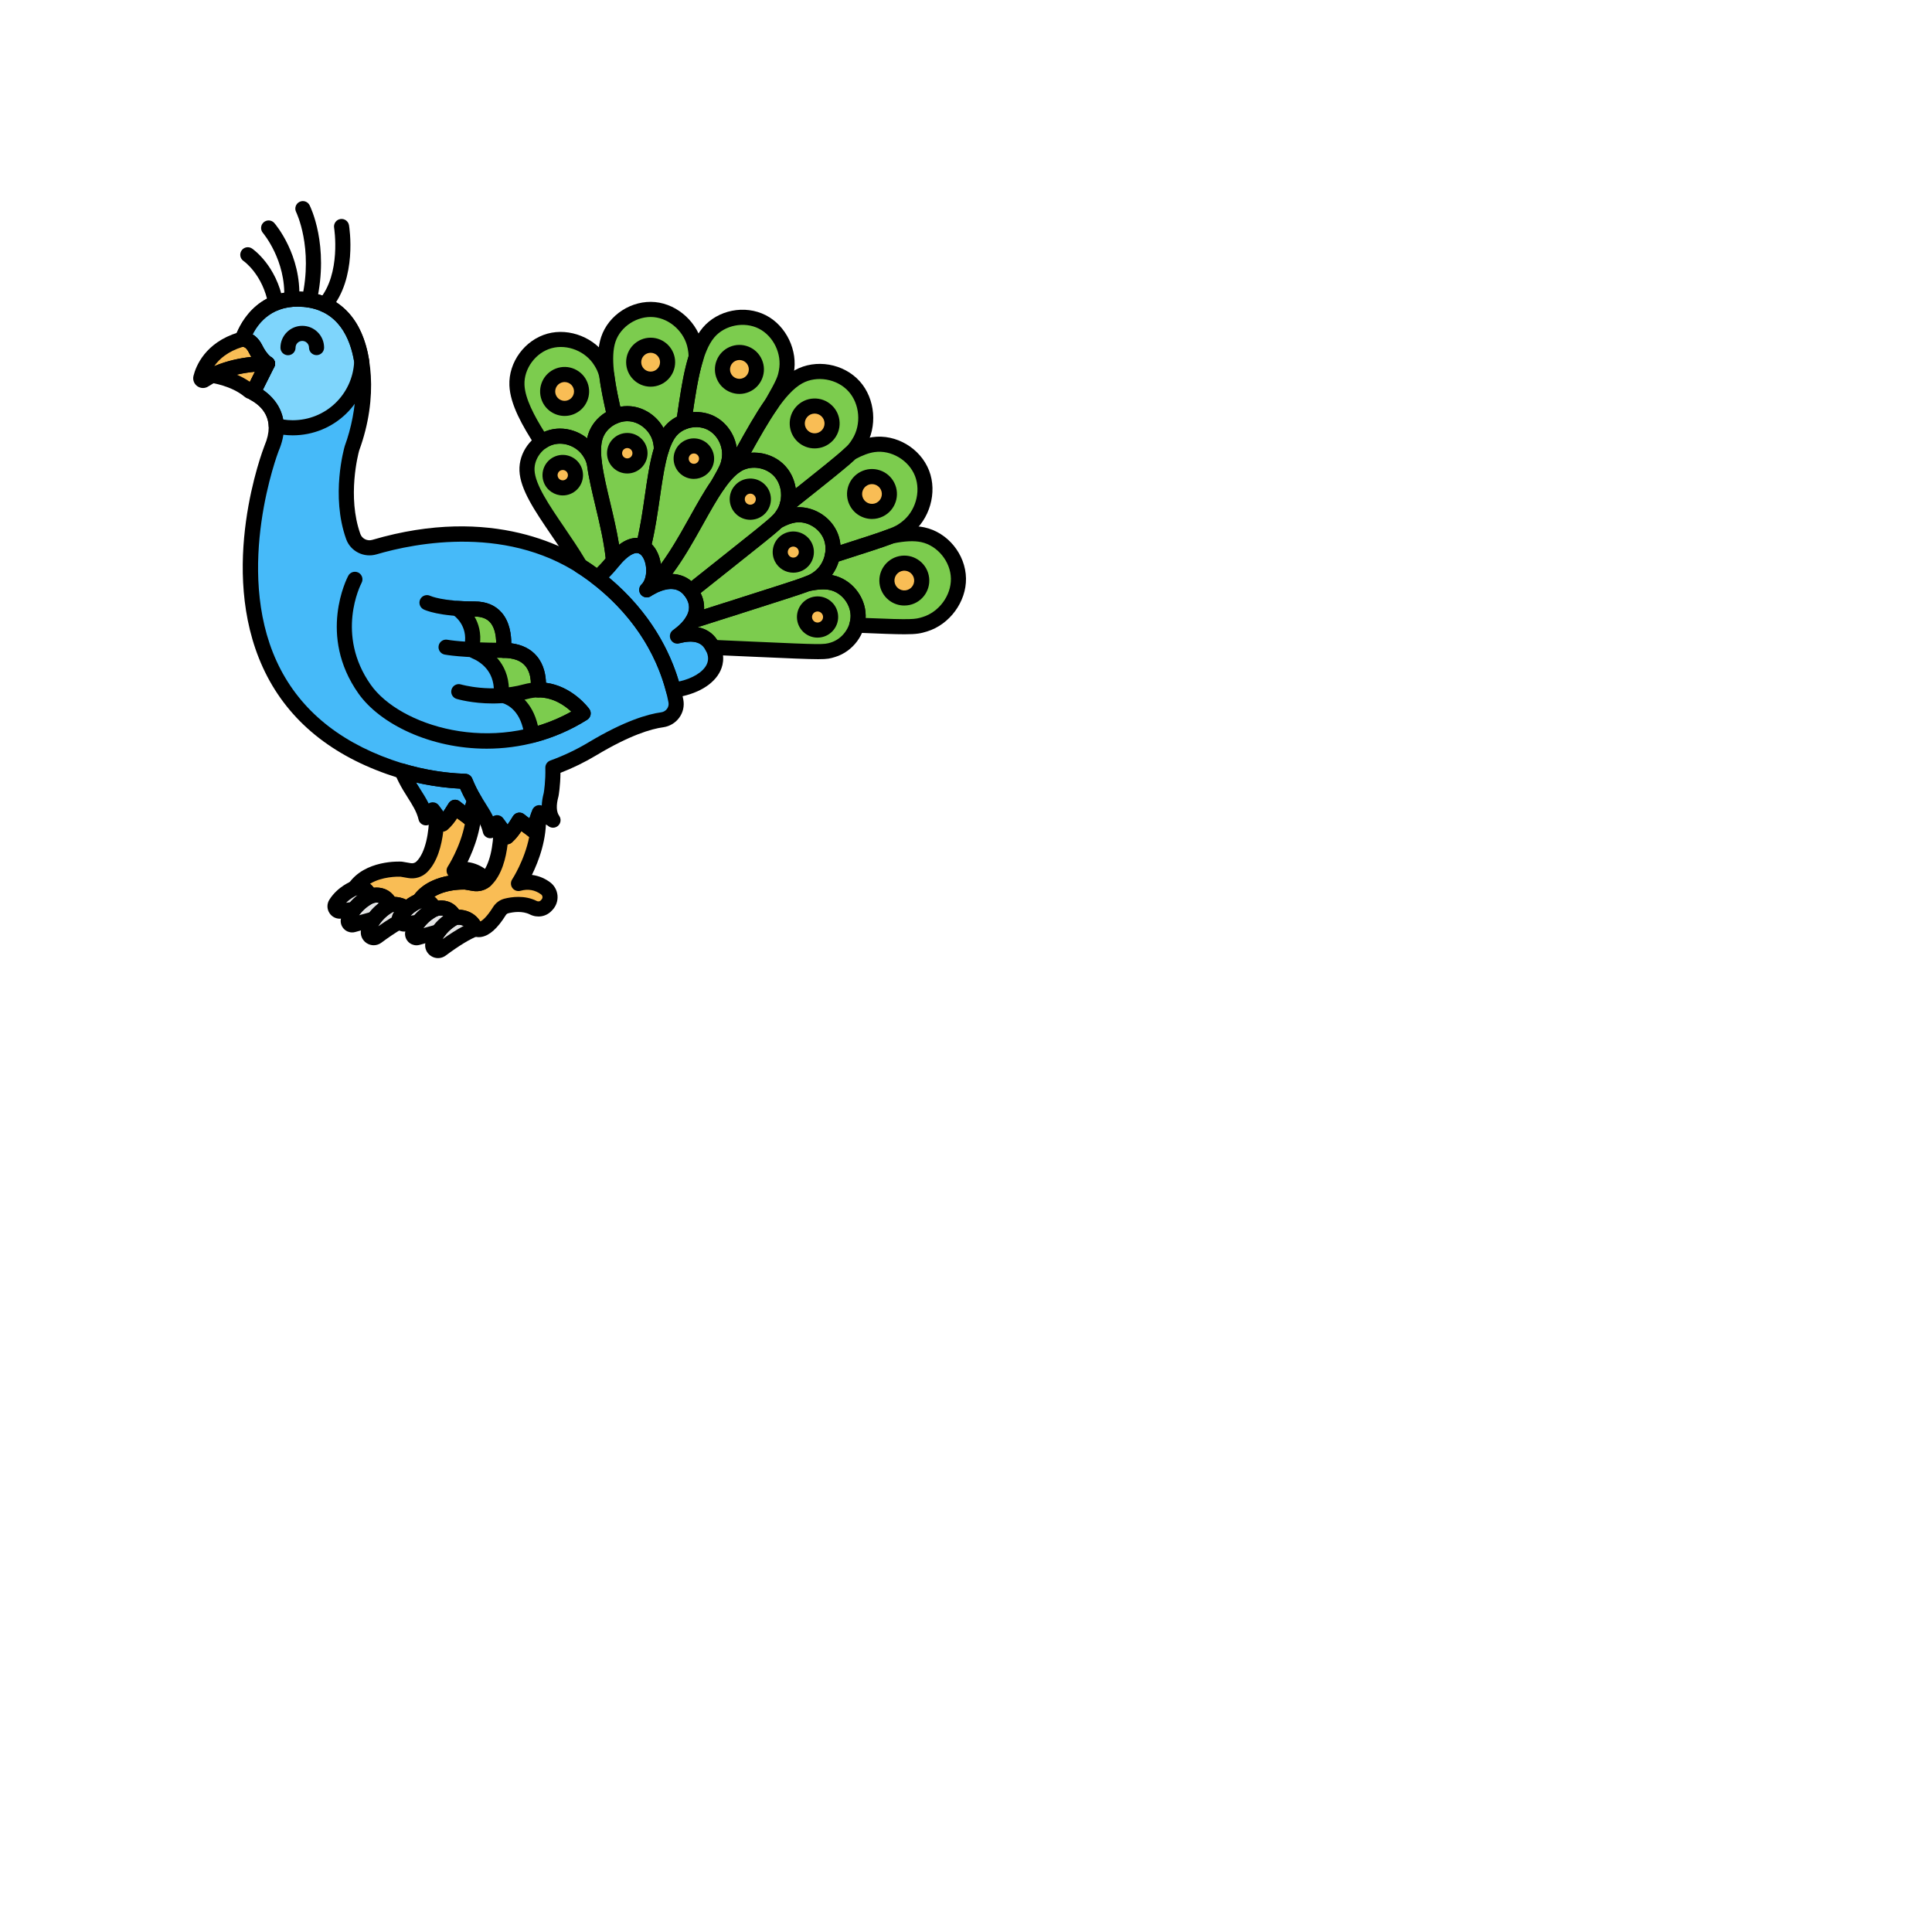 <svg enable-background="new 0 0 512 512" height="100" viewBox="-64 -64 640 640" width="100" xmlns="http://www.w3.org/2000/svg"><g fill="#7ccc4e"><path d="m194.36 92.148c-3.373-3.756-9.409-4.836-13.826-2.39-9.516 5.271-16.318 28.4-28.909 40.803 2.765-1.51 9.071-4.053 13.157 1.312 28.771-22.898 28.896-22.742 30.724-25.657 2.682-4.277 2.228-10.311-1.146-14.068z"/><path d="m211.235 113.761c-1.819-4.71-7.078-7.863-12.075-7.145-1.778.256-3.661.996-5.637 2.081-2.459 2.387-8.536 7.098-28.74 23.177.169.222.334.456.495.705 2.264 3.509 1.587 6.673.121 9.115 39.122-12.511 39.063-12.22 41.911-14.374 4.025-3.047 5.744-8.85 3.925-13.559z"/><path d="m171.566 76.143c-4.374-2.24-10.236-1.121-13.399 2.641-5.638 6.704-5.334 23.872-9.096 38.469 3.981 2.253 4.824 10.685 1.173 14.149 0 0 .574-.408 1.513-.912l.576-.649c3.428-3.546 6.428-7.865 9.173-12.367.79-1.338 1.528-2.588 2.239-3.791 3.569-6.203 6.768-12.406 10.049-17.087 3.141-5.466 3.356-6.256 3.712-8.064.948-4.822-1.566-10.149-5.94-12.389z"/><path d="m149.062 117.248c2.89-11.209 3.394-23.926 6.019-32.266.03-1.091-.074-1.724-.233-2.583-.895-4.832-5.195-8.858-10.087-9.328-4.892-.471-9.929 2.731-11.483 7.393-2.905 8.714 4.508 25.719 5.964 41.29 4.151-5.015 7.512-5.806 9.82-4.506z"/><path d="m132.209 126.156c.568.421 1.121.844 1.666 1.27 1.703-1.497 3.409-3.25 5.07-5.32.1-.124.196-.227.294-.347-1.053-11.279-5.227-23.308-6.348-32.398-.512-1.771-.88-2.413-1.467-3.379-2.555-4.198-8.006-6.432-12.745-5.132s-8.309 6.083-8.104 10.993c.339 8.107 10.5 19.395 17.622 31.592 1.351.85 2.692 1.744 4.012 2.721z"/><path d="m211.406 129.006c-2.23-.475-4.89-.274-7.857.342-2.886 1.114-8.52 2.902-21.553 7.051-1.888.642-3.794 1.256-5.706 1.817-3.246 1.034-6.861 2.187-10.892 3.476-1.227 2.045-3.004 3.583-4.074 4.394l.15.354c2.218-.513 7.371-1.169 10.015 2.929.237.367.437.73.618 1.091 36.528 1.591 36.511 1.788 39.797.789 4.831-1.468 8.447-6.32 8.366-11.368-.08-5.048-3.926-9.823-8.864-10.875z"/><path d="m218.952 63.997c-4.498-5.008-12.545-6.448-18.434-3.186-7.524 4.167-13.776 16.71-21.119 29.678.375-.268.752-.518 1.134-.73 4.417-2.446 10.452-1.366 13.826 2.39 2.641 2.941 3.484 7.277 2.442 11.074 21.22-16.857 21.68-17.282 23.678-20.469 3.577-5.703 2.971-13.749-1.527-18.757z"/><path d="m241.451 92.812c-2.426-6.279-9.436-10.483-16.1-9.526-2.371.34-4.881 1.327-7.516 2.774-2.435 2.363-7.541 6.444-21.032 17.161-.289 1.053-.714 2.066-1.296 2.995-.546.871-.941 1.468-1.991 2.486.002-.002.005-.005.007-.007 1.976-1.085 3.859-1.825 5.637-2.081 4.998-.718 10.256 2.435 12.075 7.145.771 1.997.901 4.19.494 6.286 20.995-6.695 21.693-7.043 24.488-9.158 5.368-4.059 7.659-11.796 5.234-18.075z"/><path d="m171.566 76.143c4.374 2.24 6.888 7.567 5.94 12.389-.356 1.808-.571 2.598-3.712 8.064 1.815-2.589 3.656-4.71 5.6-6.103 4.257-7.516 8.154-14.883 12.137-20.567 4.188-7.287 4.475-8.341 4.949-10.751 1.265-6.429-2.087-13.531-7.919-16.518s-13.648-1.494-17.865 3.522c-4.788 5.693-6.36 17.05-8.166 29.572 2.9-1.094 6.265-1.027 9.036.392z"/><path d="m144.761 73.071c4.892.471 9.192 4.496 10.087 9.328.159.859.263 1.491.233 2.583.793-2.519 1.777-4.644 3.085-6.199 1.161-1.38 2.686-2.401 4.367-3.035 1.149-7.958 2.203-15.445 4.049-21.306.04-1.455-.099-2.298-.311-3.443-1.193-6.443-6.927-11.81-13.449-12.438-6.522-.627-13.238 3.641-15.31 9.858-2.027 6.079-.284 15.188 2.114 25.461 1.621-.669 3.386-.977 5.135-.809z"/><path d="m118.679 80.851c4.739-1.3 10.19.933 12.745 5.132.587.965.954 1.608 1.467 3.378-.427-3.458-.413-6.494.388-8.896.999-2.996 3.438-5.382 6.35-6.584-1.134-4.859-2.122-9.459-2.632-13.599-.683-2.361-1.173-3.218-1.956-4.505-3.406-5.598-10.674-8.575-16.993-6.842-6.319 1.732-11.078 8.11-10.804 14.657.223 5.346 3.657 11.733 8.214 18.788.978-.684 2.064-1.212 3.221-1.529z"/><path d="m241.679 113.139c-2.974-.634-6.52-.365-10.476.457-3.08 1.188-8.522 2.958-19.475 6.451-.553 2.848-2.1 5.518-4.42 7.272-1.004.76-1.648 1.215-3.774 2.035.004-.002.009-.004.013-.005 2.967-.616 5.627-.818 7.857-.342 4.938 1.052 8.784 5.827 8.865 10.875.017 1.09-.147 2.169-.449 3.209 18.495.797 19.363.665 22.522-.295 6.441-1.957 11.263-8.426 11.155-15.157-.107-6.731-5.234-13.098-11.818-14.5z"/></g><circle cx="143.794" cy="86.135" fill="#f9bd55" r="4.213"/><circle cx="122.42" cy="93.405" fill="#f9bd55" r="4.213"/><circle cx="165.852" cy="87.931" fill="#f9bd55" r="4.213"/><circle cx="184.547" cy="101.358" fill="#f9bd55" r="4.328"/><circle cx="198.79" cy="118.884" fill="#f9bd55" r="4.328"/><circle cx="206.822" cy="140.392" fill="#f9bd55" r="4.328"/><circle cx="151.533" cy="55.98" fill="#f9bd55" r="5.617"/><circle cx="123.035" cy="65.672" fill="#f9bd55" r="5.617"/><circle cx="180.943" cy="58.374" fill="#f9bd55" r="5.617"/><circle cx="205.869" cy="76.276" fill="#f9bd55" r="5.77"/><circle cx="224.858" cy="99.644" fill="#f9bd55" r="5.77"/><circle cx="235.568" cy="128.32" fill="#f9bd55" r="5.77"/><path d="m171.489 149.369c-3.426-5.31-11.082-2.638-11.082-2.638s10.009-6.189 4.87-14.154c-5.264-8.159-15.033-1.176-15.033-1.176 5.818-5.521.229-23.667-11.299-9.296-1.661 2.07-3.367 3.822-5.07 5.32 16.413 12.802 22.762 27.637 25.218 37.203 9.954-1.344 17.32-7.626 12.396-15.259z" fill="#46baf9"/><path d="m86.65 239.966s-5.92 2.829-7.275 8.749c-.368 1.609 1.473 2.802 2.796 1.815 3.015-2.252 7.756-5.535 11.395-6.861-2.08-4.809-6.916-3.703-6.916-3.703z" fill="#e3e4e5"/><path d="m86.65 239.966c-2.079-4.809-6.889-2.73-6.889-2.73s-5.267 2.431-7.025 7.727c-.323.973.601 1.909 1.589 1.633l6.891-1.926c2.233-3.166 5.434-4.704 5.434-4.704z" fill="#e3e4e5"/><path d="m79.761 237.236c-1.08-3.864-4.944-2.784-4.944-2.784s-3.885 1.415-6.269 5.169c-.731 1.15.196 2.635 1.548 2.462l4.488-.574c2.223-2.909 5.177-4.273 5.177-4.273z" fill="#e3e4e5"/><path d="m116.736 230.27c-1.985-1.465-4.999-2.706-8.983-1.593 0 0 7.266-10.961 6.581-22.533-.659 1.903-1.134 3.164-1.288 5.318-1.491-1.269-3.489-2.511-4.981-3.781-1.289 2.05-2.353 3.897-4.148 5.523-.803-1.006-1.342-1.905-1.936-2.825-.024 5.546-1.123 13.315-4.956 17.056-1.057 1.032-2.557 1.482-4.013 1.232l-2.792-.479s-10.726-.678-15.401 6.265c0 0 3.864-1.08 4.943 2.784 0 0 4.81-2.08 6.889 2.73 0 0 4.836-1.107 6.916 3.703 0 0 2.843 2.199 7.877-5.848.524-.837 1.347-1.464 2.305-1.706 2.046-.518 5.695-1.043 8.911.575 1.429.719 3.148.494 4.247-.668l.297-.314c1.5-1.589 1.291-4.14-.468-5.439z" fill="#f9bd55"/><path d="m68.549 239.621c.631-.993 1.367-1.819 2.108-2.502-2.295-2.099-5.324-1.416-5.324-1.416s-5.92 2.829-7.275 8.749c-.368 1.609 1.473 2.802 2.796 1.815 2.043-1.526 4.877-3.514 7.625-5.057-.24-.476-.264-1.064.07-1.589z" fill="#e3e4e5"/><path d="m65.333 235.703c-2.079-4.809-6.889-2.73-6.889-2.73s-5.267 2.431-7.025 7.727c-.323.973.601 1.909 1.589 1.633l6.891-1.926c2.233-3.167 5.434-4.704 5.434-4.704z" fill="#e3e4e5"/><path d="m58.444 232.973c-1.08-3.864-4.944-2.784-4.944-2.784s-3.885 1.415-6.269 5.169c-.731 1.15.196 2.635 1.548 2.462l4.488-.574c2.223-2.909 5.177-4.273 5.177-4.273z" fill="#e3e4e5"/><path d="m74.817 234.452s.054-.014.141-.033c-.087.019-.141.033-.141.033 4.675-6.943 15.401-6.265 15.401-6.265l2.792.479c1.304.223 2.64-.118 3.665-.931-.229-.665-.642-1.275-1.257-1.729-1.985-1.465-4.999-2.706-8.983-1.593 0 0 7.266-10.961 6.581-22.533-.659 1.903-1.134 3.164-1.288 5.318-1.491-1.269-3.489-2.511-4.981-3.781-1.289 2.05-2.353 3.897-4.148 5.523-.803-1.006-1.343-1.905-1.936-2.825-.024 5.546-1.123 13.315-4.956 17.056-1.057 1.032-2.557 1.482-4.013 1.232l-2.792-.479s-10.726-.678-15.401 6.265c0 0 3.864-1.08 4.943 2.784 0 0 4.81-2.08 6.889 2.73 0 0 3.029-.682 5.324 1.416 2.06-1.897 4.16-2.667 4.16-2.667z" fill="#f9bd55"/><path d="m90.105 194.827c-7.042-.231-14.095-1.393-20.983-3.434.729 1.716 1.567 3.384 2.516 4.99 2.027 3.428 4.573 6.678 5.459 10.561.505-1 1.735-1.702 2.24-2.702 1.329 1.665 1.934 3.034 3.263 4.699 1.795-1.626 2.859-3.472 4.148-5.523 1.491 1.27 3.489 2.512 4.981 3.781.173-2.415.75-3.713 1.536-6.046-1.223-2.02-2.255-4.071-3.16-6.326z" fill="#46baf9"/><path d="m159.897 168.225c-1.767-9.348-7.708-27.268-27.688-42.068-26.517-19.642-59.977-12.51-72.167-8.924-2.896.852-6.014-.665-7.028-3.508-4.918-13.789-.42-29.24-.42-29.24 6.902-18.735 5.916-47.329-15.776-49.3-14.759-1.342-19.603 10.473-20.528 13.23.989-.056 2.903.255 4.319 3.086 1.989 3.978 3.978 4.972 3.978 4.972l-4.342 8.684c-.153.305-.428.502-.73.567.209.229.445.436.725.587 3.021 1.631 10.526 6.99 5.732 18.175 0 0-31.509 80.734 39.015 105.582 8.185 2.883 16.664 4.484 25.125 4.761.806 2.005 1.744 3.958 2.844 5.818 2.027 3.428 4.573 6.678 5.459 10.561.505-1 1.735-1.703 2.24-2.702 1.329 1.666 1.933 3.034 3.263 4.699 1.795-1.626 2.859-3.472 4.148-5.523 1.491 1.269 3.489 2.512 4.981 3.781.178-2.488.783-3.781 1.606-6.251 1.137 1.023 3.406 1.46 4.543 2.483-1.7-2.388-1.39-5.649-.628-8.479 0 0 .71-3.828.58-8.929 4.494-1.628 8.868-3.689 13.062-6.205 11.375-6.825 18.757-9.043 23.142-9.639 3.014-.412 5.11-3.228 4.545-6.218z" fill="#46baf9"/><path d="m114.238 164.526s2.173-13.093-11.519-13.093c0 0 2.106-13.691-9.479-13.691-2.137 0-4.02-.073-5.675-.189l-.031.116s6.36 4.072 4.821 12.315c-.136.731.257 1.453.942 1.741 2.706 1.139 8.893 4.684 8.811 13.286-.007.689.438 1.302 1.095 1.506 2.408.745 7.856 3.475 8.994 13.043.014.01.02.014.033.024 5.741-1.466 11.466-3.821 16.948-7.268.001-.002-5.743-7.926-14.94-7.79z" fill="#7ccc4e"/><path d="m55.83 55.743c-1.692-10.762-7.364-19.5-19.012-20.559-14.759-1.342-19.603 10.473-20.528 13.23.989-.056 2.903.255 4.319 3.086 1.989 3.978 3.978 4.972 3.978 4.972l-4.342 8.684c-.153.305-.428.502-.73.567.209.229.445.436.725.587 2.254 1.217 7 4.509 7.277 10.746 1.741.423 3.559.653 5.43.653 12.335.001 22.389-9.751 22.883-21.966z" fill="#7ed5fc"/><path d="m15.637 48.518s2.983-.994 4.972 2.983 3.978 4.972 3.978 4.972-12.057-.446-20.935 5.431c-.567.375-1.292-.134-1.128-.793.79-3.175 3.552-9.652 13.113-12.593z" fill="#f9bd55"/><path d="m6.348 60.35c.009.001 7.26.961 12.265 5.153.526.441 1.325.269 1.632-.345l4.342-8.684c0-.001-9.802-.362-18.239 3.876z" fill="#f9bd55"/><path d="m3.237 64.533c-.652 0-1.304-.199-1.867-.597-1.098-.775-1.598-2.121-1.273-3.429.797-3.198 3.83-10.995 14.784-14.373 1.759-.572 5.639-.4 7.964 4.248 1.511 3.021 2.925 3.889 2.939 3.896 1.052.527 1.555 1.695 1.264 2.835s-1.388 1.896-2.554 1.857c-.106 0-11.383-.33-19.462 5.018-.55.365-1.173.545-1.795.545zm13.255-13.648c-.041 0-.063.004-.064.005-.019.006-.037.012-.055.018-4.897 1.506-7.751 4.003-9.414 6.399 4.402-1.894 8.923-2.723 12.3-3.08-.294-.485-.591-1.02-.885-1.607-.806-1.61-1.646-1.735-1.882-1.735zm-.855-2.367h.01z"/><path d="m19.283 68.249c-.826 0-1.628-.288-2.277-.831-4.367-3.658-10.922-4.581-10.988-4.59-1.086-.147-1.953-.985-2.133-2.066s.361-2.154 1.341-2.646c8.908-4.474 19.024-4.161 19.453-4.14.849.031 1.625.492 2.058 1.223.434.731.466 1.633.085 2.394l-4.342 8.684c-.493.984-1.392 1.676-2.468 1.898-.242.05-.487.074-.729.074zm.934-4.665s.001.001.001.002c0-.001-.001-.001-.001-.002zm-5.765-3.473c1.433.62 2.922 1.401 4.331 2.38l1.673-3.347c-1.688.155-3.775.441-6.004.967z"/><path d="m31.404 53.678c-1.377 0-2.496-1.114-2.5-2.492-.013-3.985 3.22-7.238 7.206-7.252h.025c1.922 0 3.73.745 5.094 2.102 1.37 1.36 2.127 3.174 2.133 5.104.004 1.381-1.111 2.503-2.492 2.508-.002 0-.005 0-.008 0-1.377 0-2.496-1.114-2.5-2.492-.002-.595-.235-1.154-.658-1.574-.421-.418-.978-.647-1.57-.647-.002 0-.005 0-.008 0-1.229.004-2.226 1.007-2.222 2.236.004 1.381-1.111 2.503-2.492 2.508-.002-.001-.005-.001-.008-.001z"/><path d="m27.334 38.87c-1.18 0-2.229-.838-2.455-2.04-1.871-9.995-8.131-14.32-8.194-14.363-1.145-.772-1.446-2.326-.674-3.471s2.326-1.446 3.471-.674c.328.222 8.061 5.56 10.312 17.588.254 1.357-.64 2.663-1.998 2.917-.154.029-.309.043-.462.043z"/><path d="m32.629 37.579c-.044 0-.089-.001-.135-.004-1.379-.073-2.437-1.25-2.364-2.629.674-12.672-6.959-21.701-7.036-21.791-.899-1.045-.785-2.622.258-3.523s2.617-.791 3.52.249c.37.425 9.035 10.581 8.251 25.331-.07 1.333-1.174 2.367-2.494 2.367z"/><path d="m38.448 37.894c-.184 0-.37-.021-.556-.062-1.347-.306-2.19-1.646-1.885-2.992 3.823-16.845-1.857-28.488-1.915-28.605-.616-1.232-.121-2.734 1.11-3.354 1.229-.623 2.729-.131 3.352 1.099.271.533 6.572 13.269 2.329 31.966-.263 1.16-1.294 1.948-2.435 1.948z"/><path d="m43.604 39.418c-.578 0-1.158-.199-1.63-.605-1.046-.9-1.165-2.479-.264-3.525 7.387-8.583 4.993-23.698 4.967-23.85-.225-1.361.695-2.648 2.057-2.875 1.351-.229 2.647.69 2.875 2.052.119.712 2.818 17.562-6.109 27.935-.495.573-1.194.868-1.896.868z"/><path d="m159.09 167.129c-1.126 0-2.133-.761-2.419-1.879-2.471-9.624-8.698-23.657-24.333-35.853-.587-.458-.939-1.154-.961-1.898s.289-1.459.848-1.951c1.699-1.493 3.304-3.178 4.77-5.006 3.89-4.85 7.688-6.947 11.295-6.222 2.908.582 5.173 2.989 6.216 6.604.479 1.66.679 3.658.464 5.639 1.681-.423 3.561-.614 5.45-.251 2.868.547 5.209 2.199 6.958 4.909 1.706 2.644 2.249 5.41 1.614 8.223-.364 1.612-1.092 3.059-1.953 4.306 2.37.415 4.819 1.58 6.551 4.264 2.773 4.298 2.121 7.879 1.085 10.126-2.125 4.612-7.825 7.964-15.248 8.967-.113.015-.225.022-.337.022zm-21.417-39.849c13.994 11.703 20.346 24.762 23.223 34.49 4.535-1.012 8.054-3.155 9.237-5.723.754-1.637.51-3.378-.745-5.323-2.333-3.614-8.1-1.654-8.158-1.633-1.205.419-2.532-.134-3.081-1.284-.549-1.151-.143-2.531.942-3.202 1.168-.732 4.362-3.297 5.026-6.278.327-1.469.019-2.906-.941-4.395-.989-1.532-2.192-2.418-3.678-2.706-3.009-.59-6.654 1.399-7.807 2.213-1.07.757-2.547.56-3.377-.455-.832-1.014-.742-2.494.208-3.396 1.467-1.393 1.974-4.521 1.179-7.277-.386-1.339-1.217-2.852-2.394-3.088-1.535-.295-3.933 1.354-6.413 4.447-1.016 1.268-2.094 2.476-3.221 3.61z"/><path d="m97.221 184.011c-18.728.001-35.379-8.22-42.484-18.284-13.569-19.224-3.799-38.193-3.377-38.991.646-1.219 2.16-1.687 3.379-1.039 1.219.645 1.685 2.155 1.042 3.375-.374.716-8.709 17.126 3.041 33.772 9.561 13.544 40.371 23.411 66.436 8.889-2.155-2.015-6.063-4.794-10.983-4.707-.758.024-1.449-.308-1.932-.869s-.692-1.31-.571-2.04c.005-.036.696-4.652-1.8-7.571-1.482-1.733-3.922-2.612-7.252-2.612-.729 0-1.422-.318-1.897-.872s-.685-1.287-.573-2.008c.235-1.586.366-6.276-1.833-8.826-1.152-1.336-2.845-1.985-5.174-1.985-11.833 0-16.431-2.128-16.916-2.37-1.235-.618-1.735-2.119-1.118-3.354.617-1.234 2.12-1.736 3.354-1.118.01.004 4.064 1.843 14.68 1.843 3.828 0 6.849 1.259 8.979 3.741 2.656 3.097 3.148 7.36 3.146 10.109 3.6.453 6.431 1.874 8.437 4.24 2.425 2.861 2.991 6.427 3.052 8.847 8.8 1.149 14.106 8.334 14.349 8.669.406.56.562 1.263.43 1.941-.131.68-.538 1.273-1.124 1.642-10.822 6.801-22.407 9.578-33.291 9.578z"/><path d="m112.231 182.082c-.516 0-1.025-.16-1.453-.466-.573-.409-.98-1.063-1.063-1.763-.97-8.159-5.394-10.376-7.25-10.95-1.698-.524-2.873-2.136-2.857-3.918.066-6.841-4.533-9.802-7.28-10.957-1.786-.754-2.783-2.605-2.429-4.504 1.197-6.412-3.526-9.628-3.728-9.762-.896-.594-1.329-1.706-1.05-2.744l.031-.116c.311-1.156 1.384-1.928 2.591-1.845 1.717.122 3.567.184 5.499.184 3.828 0 6.849 1.259 8.979 3.741 2.656 3.097 3.148 7.36 3.146 10.109 3.6.453 6.431 1.874 8.437 4.24 2.425 2.861 2.991 6.427 3.052 8.847 8.8 1.149 14.106 8.333 14.348 8.668.406.56.562 1.263.431 1.941-.131.68-.538 1.273-1.124 1.642-5.445 3.425-11.387 5.973-17.66 7.574-.205.054-.413.079-.62.079zm-7.628-17.73c2.76 1.03 7.747 3.979 9.594 12.084 3.855-1.178 7.558-2.752 11.062-4.704-2.156-2.014-6.025-4.74-10.983-4.706-.758.024-1.449-.308-1.932-.869-.481-.56-.691-1.303-.573-2.03.013-.085.687-4.675-1.799-7.581-1.482-1.733-3.922-2.612-7.252-2.612-.729 0-1.422-.318-1.897-.872s-.685-1.287-.573-2.008c.235-1.586.366-6.276-1.833-8.826-1.163-1.348-2.897-1.973-5.239-1.985 1.341 2.3 2.336 5.453 1.757 9.475 3.311 1.553 9.456 5.645 9.668 14.634z"/><path d="m99.188 169.033c-6.767 0-11.629-1.424-11.932-1.515-1.322-.396-2.073-1.79-1.676-3.113.396-1.321 1.79-2.077 3.113-1.676.096.028 10.032 2.903 20.741-.018 1.581-.432 3.185-.663 4.767-.687 1.386-.024 2.516 1.082 2.537 2.463s-1.082 2.517-2.462 2.537c-1.162.017-2.348.188-3.524.511-4.117 1.123-8.091 1.498-11.564 1.498z"/><path d="m102.72 153.933c-13.781 0-19.223-1.058-19.448-1.103-1.354-.271-2.231-1.588-1.96-2.941s1.586-2.232 2.942-1.961c.045.009 5.302 1.005 18.466 1.005 1.381 0 2.5 1.119 2.5 2.5s-1.119 2.5-2.5 2.5z"/><path d="m164.783 134.373c-.103 0-.206-.006-.309-.02-.667-.083-1.273-.431-1.68-.966-2.704-3.549-6.914-2.304-9.97-.632-1.096.594-2.462.297-3.206-.703-.744-1.001-.636-2.397.252-3.272 5.809-5.722 10.523-14.17 14.683-21.624 4.943-8.857 9.212-16.507 14.77-19.585 5.44-3.014 12.703-1.764 16.897 2.905v.001c4.131 4.6 4.721 11.777 1.404 17.067-1.785 2.846-1.785 2.846-20.277 17.534-3.105 2.466-6.742 5.354-11.008 8.75-.444.356-.994.545-1.556.545zm-6.067-8.239c2.365.085 4.507.88 6.29 2.367 3.51-2.792 6.567-5.221 9.232-7.338 17.488-13.891 17.846-14.194 19.15-16.274 2.122-3.385 1.741-8.144-.888-11.071v.001c-2.634-2.934-7.359-3.756-10.754-1.874-4.31 2.388-8.447 9.801-12.827 17.648-3.023 5.418-6.328 11.34-10.203 16.541z"/><path d="m165.398 144.192c-.75 0-1.478-.338-1.96-.948-.646-.815-.719-1.946-.184-2.838 1.347-2.245 1.322-4.303-.078-6.474-.123-.189-.251-.372-.382-.544-.825-1.082-.633-2.625.432-3.472 4.271-3.399 7.912-6.291 11.02-8.76 11.414-9.066 15.685-12.459 17.535-14.255.161-.156.342-.29.538-.397 2.378-1.306 4.5-2.079 6.486-2.363 6.157-.88 12.5 2.863 14.762 8.719v-.001c2.228 5.768.23 12.688-4.75 16.453-2.679 2.026-2.679 2.026-25.173 9.186-4.733 1.507-10.481 3.336-17.484 5.575-.251.08-.508.119-.762.119zm2.681-11.748c.889 1.767 1.274 3.58 1.155 5.397 4.977-1.589 9.237-2.944 12.893-4.108 21.272-6.77 21.714-6.927 23.673-8.408 3.187-2.41 4.52-6.994 3.102-10.663v-.001c-1.42-3.677-5.543-6.133-9.387-5.57-1.311.188-2.788.727-4.507 1.644-2.109 1.991-6.253 5.283-17.652 14.338-2.677 2.125-5.748 4.565-9.277 7.371z"/><path d="m150.248 133.898c-.727 0-1.444-.315-1.936-.916-.83-1.013-.739-2.493.21-3.395 1.189-1.129 1.768-3.413 1.472-5.82-.25-2.036-1.096-3.739-2.155-4.339-.984-.557-1.472-1.705-1.189-2.8 1.37-5.315 2.188-10.987 2.979-16.472 1.412-9.784 2.63-18.234 6.624-22.982 3.913-4.655 10.987-6.056 16.452-3.258 5.381 2.757 8.432 9.106 7.253 15.098-.447 2.27-.898 3.433-3.998 8.826-.037.065-.077.129-.12.189-2.275 3.246-4.544 7.31-6.947 11.612-.971 1.739-1.961 3.513-2.982 5.287l-2.254 3.815c-3.346 5.488-6.357 9.547-9.491 12.795l-.542.609c-.195.22-.428.403-.687.543-.768.412-1.247.747-1.251.75-.435.309-.939.458-1.438.458zm1.636-17.609c1.561 1.554 2.65 3.881 3.035 6.578 1.435-1.944 2.903-4.154 4.452-6.695l2.222-3.761c.996-1.73 1.976-3.485 2.936-5.206 2.445-4.378 4.755-8.515 7.153-11.951 2.972-5.178 3.09-5.774 3.371-7.205.745-3.786-1.244-7.949-4.626-9.681-3.388-1.738-7.934-.847-10.346 2.025-3.075 3.656-4.254 11.827-5.502 20.478-.735 5.086-1.491 10.33-2.695 15.418z"/><path d="m139.242 124.255c-.245 0-.493-.036-.736-.111-.967-.298-1.659-1.148-1.753-2.156-.569-6.089-2.076-12.404-3.533-18.511-2.294-9.614-4.275-17.918-2.313-23.803 1.923-5.771 7.982-9.673 14.094-9.091 6.019.579 11.194 5.357 12.306 11.361.184.993.311 1.796.274 3.107-.006.231-.045.461-.114.682-1.29 4.095-2.067 9.461-2.891 15.143-.813 5.613-1.655 11.419-3.093 16.996-.194.752-.727 1.371-1.441 1.676s-1.53.259-2.207-.121c-1.46-.824-3.953.644-6.667 3.922-.483.584-1.193.906-1.926.906zm4.541-48.731c-3.545 0-7.024 2.403-8.133 5.73-1.511 4.531.405 12.561 2.434 21.062 1.105 4.633 2.238 9.382 2.998 14.143 2.401-1.816 4.477-2.33 6.145-2.266 1.033-4.592 1.727-9.381 2.401-14.035.831-5.731 1.616-11.153 2.959-15.57-.002-.647-.074-1.068-.197-1.734-.703-3.794-4.085-6.93-7.868-7.294-.246-.024-.493-.036-.739-.036z"/><path d="m133.875 129.926c-.541 0-1.083-.175-1.536-.527-.53-.413-1.068-.825-1.619-1.234-1.141-.845-2.401-1.699-3.854-2.612-.341-.214-.625-.508-.828-.855-2.259-3.869-4.839-7.658-7.334-11.323-5.563-8.17-10.368-15.227-10.626-21.425-.254-6.077 4.019-11.885 9.94-13.509 5.828-1.601 12.366 1.026 15.542 6.243.689 1.133 1.149 1.966 1.733 3.983.037.128.063.258.08.39.481 3.899 1.564 8.444 2.711 13.257 1.496 6.278 3.043 12.77 3.645 19.214.061.656-.139 1.31-.557 1.819l-.281.33c-1.643 2.049-3.449 3.944-5.364 5.628-.472.412-1.062.621-1.652.621zm-3.83-8.279c1.348.861 2.547 1.682 3.651 2.5l.001.001c.007.005.013.01.02.015 1.021-.999 2-2.067 2.928-3.193-.633-5.775-2.052-11.729-3.427-17.498-1.161-4.871-2.258-9.476-2.784-13.6-.41-1.377-.678-1.817-1.147-2.591-2.006-3.296-6.285-5.021-9.948-4.02-3.671 1.007-6.424 4.73-6.267 8.478.199 4.772 4.845 11.596 9.764 18.82 2.433 3.572 4.943 7.259 7.209 11.088z"/><path d="m207.047 154.365c-3.316 0-9.207-.262-21.201-.796-3.913-.174-8.487-.377-13.849-.61-.906-.04-1.72-.567-2.126-1.378-.164-.326-.317-.598-.484-.856-1.734-2.688-5.349-2.312-7.35-1.849-1.181.279-2.394-.343-2.867-1.462l-.15-.354c-.445-1.054-.119-2.275.793-2.967.841-.637 2.405-1.962 3.44-3.687.312-.521.804-.91 1.382-1.095 4.031-1.29 7.647-2.443 10.894-3.478 1.813-.533 3.647-1.116 5.659-1.801l1.062-.339c12.124-3.859 17.657-5.62 20.396-6.678.127-.049.258-.088.392-.116 3.569-.741 6.476-.853 8.886-.34 6.082 1.296 10.743 7.005 10.843 13.281.1 6.181-4.165 11.984-10.139 13.799-1.575.482-2.379.726-5.581.726zm-33.451-6.342c4.773.209 8.899.392 12.473.551 22.291.992 22.759.996 25.108.283 3.822-1.162 6.657-5.003 6.594-8.936-.063-3.94-3.087-7.661-6.886-8.471-1.678-.359-3.85-.258-6.634.306-2.92 1.111-8.176 2.785-20.483 6.702l-1.015.322c-2.034.693-3.934 1.298-5.761 1.834-2.931.935-6.221 1.983-9.862 3.147 2.747.521 4.983 1.964 6.458 4.251.004.005.006.009.008.011z"/><path d="m196.802 105.723c-.479 0-.958-.137-1.377-.414-.902-.596-1.319-1.705-1.033-2.748.847-3.087.105-6.519-1.892-8.743-2.634-2.932-7.357-3.756-10.754-1.873-.257.143-.548.331-.889.575-.954.686-2.255.612-3.128-.172s-1.083-2.07-.504-3.091c.919-1.624 1.821-3.24 2.71-4.834 6.53-11.703 12.169-21.81 19.372-25.799 6.922-3.833 16.167-2.242 21.505 3.701v.001c5.179 5.767 5.947 15.12 1.787 21.756-2.256 3.599-2.709 3.993-24.241 21.098-.454.36-1.004.543-1.556.543zm-11-19.788c3.875 0 7.763 1.585 10.418 4.542 1.823 2.031 2.975 4.605 3.37 7.336 16.953-13.484 17.16-13.814 18.772-16.387 3.02-4.815 2.473-11.591-1.27-15.76v.001c-3.76-4.187-10.508-5.357-15.362-2.67-5.788 3.206-11.215 12.731-16.933 22.973.334-.024.67-.035 1.005-.035z"/><path d="m211.729 122.547c-.604 0-1.197-.219-1.662-.632-.66-.587-.961-1.478-.793-2.345.333-1.718.205-3.416-.372-4.908-1.42-3.678-5.543-6.134-9.387-5.571-1.358.194-2.895.766-4.696 1.745-1.021.625-2.367.44-3.18-.479-.88-.999-.823-2.513.129-3.442.006-.006.013-.012.019-.018.838-.815 1.112-1.229 1.601-2.008.43-.687.768-1.47 1.003-2.329.141-.512.44-.965.855-1.295 13.064-10.379 18.46-14.683 20.846-16.998.161-.156.341-.289.538-.397 3.078-1.69 5.814-2.691 8.364-3.058 7.824-1.125 15.908 3.646 18.788 11.1v.001c2.792 7.229.188 16.246-6.058 20.972-3.133 2.369-4.03 2.782-25.236 9.545-.249.078-.505.117-.759.117zm-11.111-18.534c5.547 0 10.909 3.566 12.949 8.848.455 1.178.737 2.425.842 3.706 17.609-5.635 18.062-5.978 20.3-7.671 4.533-3.429 6.429-9.956 4.411-15.183v.001c-2.028-5.248-7.916-8.747-13.413-7.953-1.871.269-3.962 1.034-6.382 2.336-2.558 2.426-7.765 6.594-19.531 15.942.274-.018.549-.026.824-.026z"/><path d="m173.792 99.096c-.46 0-.924-.126-1.339-.391-1.128-.718-1.493-2.195-.826-3.354 3.026-5.267 3.143-5.862 3.426-7.302.745-3.786-1.244-7.949-4.626-9.681-2.059-1.055-4.681-1.157-7.015-.278-.83.312-1.759.163-2.448-.39-.689-.554-1.035-1.431-.909-2.306l.087-.604c1.862-12.918 3.47-24.074 8.64-30.222 4.976-5.919 13.968-7.697 20.918-4.137 6.741 3.451 10.71 11.717 9.233 19.225-.547 2.778-.926 4.016-5.235 11.515-.037.065-.077.129-.12.189-3.064 4.371-6.108 9.822-9.332 15.594-.879 1.573-1.77 3.168-2.677 4.771-.179.315-.424.589-.72.8-1.554 1.113-3.192 2.914-5.008 5.505-.485.693-1.26 1.066-2.049 1.066zm-7.137-26.592c2.124 0 4.217.475 6.05 1.413 3.951 2.024 6.646 5.984 7.332 10.318 3.208-5.742 6.245-11.162 9.381-15.65 4.05-7.053 4.214-7.888 4.608-9.893 1.063-5.4-1.777-11.337-6.606-13.81-4.848-2.484-11.355-1.208-14.812 2.904-3.89 4.626-5.549 14.234-7.09 24.762.38-.029.759-.044 1.137-.044z"/><path d="m155.083 87.482c-.138 0-.276-.011-.416-.034-1.23-.207-2.12-1.288-2.085-2.535.023-.846-.05-1.288-.192-2.06-.703-3.794-4.085-6.93-7.868-7.294-1.283-.125-2.644.094-3.94.632-.677.28-1.445.249-2.098-.087s-1.125-.94-1.292-1.655c-2.386-10.221-4.337-19.963-2.051-26.82 2.445-7.335 10.148-12.309 17.921-11.556 7.539.726 14.274 6.946 15.667 14.471.235 1.27.398 2.297.352 3.968-.006.231-.045.461-.114.682-1.738 5.521-2.775 12.708-3.873 20.316l-.086.597c-.13.901-.74 1.66-1.592 1.981-1.34.506-2.493 1.303-3.336 2.305-1.003 1.193-1.858 2.939-2.614 5.341-.332 1.054-1.308 1.748-2.383 1.748zm-11.261-16.956c.395 0 .788.019 1.178.057 4.532.436 8.585 3.253 10.787 7.181.152-.204.308-.4.466-.589 1.08-1.285 2.446-2.356 4.003-3.149 1.065-7.376 2.1-14.332 3.833-19.984.006-1.008-.1-1.634-.276-2.586-1.002-5.412-5.83-9.885-11.23-10.405-5.418-.52-11 3.063-12.699 8.161-1.696 5.088-.278 13.259 1.586 21.532.784-.144 1.572-.218 2.352-.218z"/><path d="m132.889 91.86c-1.091 0-2.085-.718-2.399-1.805-.441-1.523-.711-1.968-1.202-2.774-2.006-3.296-6.285-5.021-9.948-4.02-.851.233-1.676.626-2.454 1.168-.556.389-1.247.531-1.912.402-.666-.131-1.249-.527-1.617-1.097-4.317-6.684-8.349-13.737-8.612-20.04-.323-7.725 5.111-15.107 12.641-17.172 7.305-2.005 15.812 1.417 19.79 7.953.882 1.45 1.472 2.518 2.222 5.11.037.127.063.257.08.389.52 4.207 1.55 8.896 2.586 13.336.278 1.192-.348 2.411-1.48 2.879-2.356.974-4.2 2.867-4.933 5.064-.609 1.828-.7 4.379-.278 7.799.16 1.294-.702 2.494-1.979 2.756-.17.036-.339.052-.505.052zm-11.379-13.886c3.244 0 6.459 1.159 8.987 3.214.112-.526.249-1.03.41-1.514.97-2.91 3.091-5.468 5.846-7.134-.895-3.927-1.736-7.979-2.213-11.75-.588-1.993-.987-2.648-1.636-3.714-2.861-4.702-8.962-7.165-14.196-5.73-5.253 1.44-9.192 6.772-8.967 12.141.189 4.549 3.253 10.276 6.56 15.562.561-.246 1.134-.449 1.717-.609l.661 2.411-.661-2.411c1.147-.315 2.321-.466 3.492-.466z"/><path d="m235.665 146.111c-3.129 0-7.91-.177-15.951-.522-.767-.033-1.476-.417-1.924-1.04-.447-.624-.583-1.419-.37-2.155.246-.844.363-1.676.351-2.472-.063-3.941-3.088-7.662-6.886-8.471-1.7-.363-3.907-.254-6.745.328-.021.005-.042.01-.062.015-1.283.278-2.558-.466-2.936-1.718-.378-1.253.273-2.585 1.494-3.056 1.88-.725 2.336-1.069 3.164-1.695 1.756-1.328 3.022-3.426 3.475-5.755.174-.897.824-1.628 1.694-1.905 10.938-3.488 16.325-5.24 19.334-6.401.127-.05.258-.088.392-.116 4.645-.965 8.409-1.115 11.505-.454 7.739 1.648 13.67 8.916 13.798 16.905.125 7.75-5.433 15.312-12.928 17.589-2.04.62-3.302.923-7.405.923zm-12.912-5.398c15.689.654 16.326.462 18.863-.309 5.438-1.652 9.472-7.123 9.382-12.726-.09-5.626-4.413-10.938-9.841-12.095-2.364-.504-5.393-.366-9.251.419-3.026 1.155-8.158 2.831-18.092 6.002-.493 1.624-1.256 3.148-2.236 4.486.117.021.233.045.348.069 6.082 1.296 10.744 7.005 10.844 13.281.005.291 0 .581-.017.873z"/><path d="m81.11 253.391c-.808 0-1.618-.232-2.338-.702-1.518-.988-2.238-2.767-1.834-4.531 1.606-7.017 8.348-10.311 8.634-10.447.167-.079.341-.14.521-.182 2.371-.541 7.47-.166 9.769 5.148.273.632.273 1.349.001 1.981s-.793 1.124-1.44 1.359c-2.559.933-6.378 3.246-10.754 6.515-.767.572-1.662.859-2.559.859zm6.359-11.03c-.829.467-3.376 2.061-4.826 4.729 2.137-1.517 4.591-3.125 6.938-4.356-.844-.441-1.695-.424-2.112-.373z"/><path d="m73.974 249.145c-1.027 0-2.025-.417-2.757-1.185-.965-1.013-1.292-2.463-.854-3.784 2.074-6.253 8.094-9.092 8.35-9.209 2.91-1.26 7.977-1.204 10.231 4.007.531 1.229 0 2.657-1.203 3.241-.059.029-2.687 1.351-4.482 3.896-.332.47-.815.812-1.37.966l-6.891 1.927c-.339.095-.683.141-1.024.141zm6.802-9.623c-.355.179-2.833 1.485-4.517 3.938l3.468-.97c1.033-1.296 2.178-2.321 3.178-3.084-.758-.294-1.568-.103-2.129.116z"/><path d="m69.881 244.598c-1.395 0-2.681-.699-3.445-1.902-.864-1.36-.863-3.053.003-4.415 2.807-4.42 7.332-6.107 7.523-6.177.06-.022.121-.042.183-.059.256-.073 1.613-.414 3.215-.104 2.398.464 4.106 2.106 4.809 4.623.329 1.179-.243 2.421-1.35 2.938-.064.03-2.47 1.198-4.247 3.525-.405.531-1.007.877-1.669.962l-4.488.574c-.18.024-.358.035-.534.035zm5.68-7.75c-.439.188-2.092.956-3.592 2.477l1.314-.168c.825-.941 1.696-1.717 2.493-2.334-.09.006-.165.017-.215.025z"/><path d="m103.917 215.704c-.067 0-.134-.003-.201-.008-.688-.056-1.322-.394-1.752-.933-.613-.767-1.077-1.462-1.506-2.128-.536.736-1.443 1.151-2.36 1.026-1.035-.138-1.888-.881-2.12-1.899-.582-2.552-2.071-4.898-3.648-7.384-.519-.817-1.037-1.634-1.525-2.461-.855-1.447-1.653-3.009-2.381-4.659-8.208-.426-16.363-2.05-24.266-4.834-19.693-6.938-33.507-18.805-41.058-35.27-15.048-32.808-.1-71.928.543-73.578 3.815-8.905-1.241-13.257-4.591-15.065-.504-.272-.956-.633-1.384-1.102-.604-.662-.808-1.597-.534-2.449.19-.592.589-1.082 1.109-1.389l3.219-6.439c-.912-.937-2.017-2.368-3.089-4.513-.331-.661-1.042-1.741-1.942-1.708-.832.046-1.625-.32-2.128-.979s-.646-1.525-.382-2.312c.925-2.759 6.387-16.447 23.125-14.925 7.241.657 13.059 4.156 16.827 10.118 5.254 8.314 7.627 24.654 1.104 42.441-.309 1.127-4.019 15.257.394 27.63.565 1.581 2.305 2.44 3.967 1.949 39.917-11.74 65.301 2.602 74.361 9.313 20.653 15.299 26.819 33.892 28.656 43.613.397 2.104-.075 4.221-1.329 5.96-1.255 1.742-3.201 2.907-5.337 3.198-3.943.536-10.994 2.586-22.192 9.306-3.747 2.248-7.721 4.191-11.835 5.788-.039 4.385-.608 7.511-.636 7.658-.012.065-.027.13-.044.194-.782 2.901-.698 5.048.25 6.379.739 1.038.579 2.467-.372 3.315-.95.848-2.388.846-3.336-.006-.242-.218-.888-.503-1.45-.745-.276.898-.454 1.713-.534 2.833-.067.94-.658 1.763-1.527 2.127-.869.365-1.87.21-2.587-.402-.669-.569-1.478-1.151-2.333-1.768-.125-.091-.251-.181-.377-.271-.862 1.299-1.81 2.544-3.119 3.729-.464.421-1.062.65-1.68.65zm-3.262-9.677c.753 0 1.479.323 1.953.918.632.791 1.106 1.505 1.547 2.19.474-.672.923-1.392 1.402-2.158l.392-.627c.386-.614 1.02-1.03 1.737-1.14.718-.11 1.447.097 2 .566.499.424 1.074.855 1.69 1.303.149-.466.312-.934.484-1.43.132-.381.273-.786.421-1.23.267-.8.918-1.411 1.733-1.626.486-.128.991-.106 1.453.054.044-1.29.263-2.682.657-4.172.096-.567.636-3.977.525-8.326-.027-1.075.636-2.048 1.647-2.414 4.405-1.596 8.653-3.613 12.628-5.998 11.927-7.156 19.684-9.373 24.091-9.974.796-.108 1.491-.522 1.955-1.166.445-.617.612-1.366.472-2.109-1.701-9.003-7.435-26.238-26.72-40.523-25.394-18.811-57.394-12.235-69.973-8.534-4.202 1.236-8.633-.989-10.088-5.066-5.131-14.386-.659-30.115-.466-30.778.016-.056.035-.11.055-.165 4.167-11.312 5.756-28.072-.604-38.137-2.947-4.663-7.338-7.291-13.052-7.811-10.169-.909-14.916 5.137-16.916 9.113 1.102.646 2.244 1.745 3.169 3.596 1.51 3.021 2.924 3.888 2.938 3.896.593.297 1.005.796 1.214 1.425.21.629.122 1.294-.175 1.888l-3.76 7.52c3.799 2.599 10.104 8.934 5.207 20.359-.118.309-14.785 38.766-.616 69.625 6.967 15.174 19.807 26.146 38.163 32.613 7.936 2.797 16.137 4.352 24.376 4.621.99.033 1.868.647 2.237 1.566.794 1.974 1.694 3.816 2.676 5.478.462.782.953 1.554 1.443 2.327.963 1.518 1.944 3.064 2.759 4.72.33-.21.707-.345 1.103-.381.081-.009.162-.013.243-.013z"/><path d="m94.595 246.444c-1.399 0-2.286-.587-2.559-.798-.334-.259-.597-.598-.765-.985-1.24-2.867-3.949-2.286-4.064-2.258-1.172.261-2.374-.339-2.853-1.445-.604-1.399-1.384-1.626-2.068-1.664-.79-.056-1.527.234-1.534.237-.663.285-1.417.272-2.068-.038-.652-.312-1.137-.889-1.332-1.584-.117-.421-.39-1.406-1.9-1.039-1.004.243-2.075-.148-2.665-.995s-.621-1.963-.044-2.819c5.414-8.039 17.133-7.395 17.632-7.363.089.006.178.016.265.031l2.792.479c.677.119 1.368-.092 1.844-.558 3.063-2.989 4.18-9.852 4.203-15.277.005-1.106.736-2.078 1.798-2.389 1.062-.314 2.202.114 2.802 1.044l.072.113c.475-.672.924-1.392 1.403-2.159l.392-.627c.386-.614 1.02-1.03 1.737-1.14.718-.11 1.447.097 2 .566.499.425 1.075.855 1.69 1.303.149-.466.312-.935.484-1.431l.112-.323c.391-1.127 1.524-1.815 2.704-1.658 1.182.163 2.083 1.139 2.154 2.329.466 7.872-2.417 15.355-4.625 19.832 2.557.302 4.581 1.37 6.016 2.429 1.409 1.04 2.305 2.639 2.461 4.386.156 1.757-.45 3.501-1.663 4.783l-.298.314c-1.837 1.943-4.726 2.42-7.186 1.183-2.533-1.274-5.582-.787-7.174-.384-.317.079-.607.301-.799.607-2.738 4.377-5.363 6.736-8.024 7.212-.334.061-.648.086-.94.086zm-6.553-9.096c2.25.05 5.18.937 7.072 3.912.711-.368 2.148-1.471 4.208-4.765.884-1.411 2.238-2.406 3.813-2.803 2.265-.573 6.663-1.238 10.646.765.393.198.949.227 1.308-.152l.298-.314c.313-.331.331-.709.313-.904-.017-.189-.098-.545-.45-.805-2.026-1.494-4.323-1.897-6.825-1.196-1.006.28-2.08-.092-2.695-.937-.614-.844-.639-1.981-.062-2.852.051-.079 4.108-6.309 5.636-14.031-.644-.537-1.407-1.086-2.211-1.665-.126-.091-.253-.182-.38-.274-.862 1.3-1.81 2.545-3.119 3.73-.401.364-.906.585-1.438.636-.537 4.519-1.921 10.148-5.387 13.531-1.618 1.579-3.929 2.295-6.181 1.907l-2.64-.453c-.83-.024-6.085-.096-10.068 2.358.463.349.891.781 1.263 1.309.438-.049.916-.072 1.42-.043 2.281.126 4.176 1.192 5.479 3.046z"/><path d="m59.793 249.128c-.808 0-1.618-.233-2.338-.702-1.518-.988-2.238-2.768-1.834-4.532 1.606-7.016 8.348-10.31 8.634-10.446.169-.08.346-.142.528-.183 1.599-.362 4.989-.343 7.561 2.01.517.473.812 1.141.813 1.841s-.292 1.369-.807 1.844c-.554.51-1.04 1.06-1.447 1.639.271 1.072-.197 2.229-1.201 2.791-2.727 1.531-5.503 3.499-7.353 4.881-.764.57-1.659.857-2.556.857zm6.338-11.018c-.839.475-3.366 2.065-4.806 4.722 1.351-.957 2.912-2.009 4.52-2.98.085-.548.283-1.082.594-1.571.04-.062.08-.125.121-.188-.167 0-.316.007-.429.017zm4.529 2.85s.006-.009-.001.003c0-.001 0-.002.001-.003zm-2.111-1.339h.01z"/><path d="m52.658 244.881c-1.027 0-2.026-.417-2.757-1.185-.965-1.013-1.292-2.463-.854-3.784 2.075-6.252 8.094-9.092 8.349-9.209 2.911-1.261 7.978-1.205 10.232 4.008.531 1.229 0 2.658-1.204 3.241-.068.034-2.689 1.354-4.482 3.896-.332.471-.815.812-1.37.968l-6.891 1.926c-.338.093-.682.139-1.023.139zm6.801-9.622c-.356.179-2.833 1.486-4.517 3.938l3.468-.969c1.033-1.296 2.178-2.321 3.178-3.085-.756-.29-1.566-.103-2.129.116z"/><path d="m48.562 240.334c-1.393 0-2.678-.698-3.442-1.899-.865-1.361-.865-3.054.001-4.417 2.807-4.421 7.332-6.108 7.523-6.178.06-.022.121-.042.183-.06 2.521-.706 6.738-.082 8.023 4.52.329 1.179-.243 2.421-1.35 2.938-.064.03-2.47 1.198-4.247 3.525-.405.531-1.007.877-1.669.962l-4.488.574c-.178.024-.357.035-.534.035zm5.69-7.754c-.426.181-2.091.95-3.6 2.48l1.314-.168c.833-.949 1.711-1.73 2.513-2.35-.071.009-.147.021-.227.038z"/><path d="m70.657 239.619c-.605 0-1.209-.219-1.688-.655-1.274-1.164-3.069-.824-3.086-.822-1.174.268-2.367-.343-2.845-1.446-.923-2.136-2.669-1.805-3.628-1.417-.661.268-1.416.245-2.055-.068-.638-.314-1.127-.879-1.319-1.564-.117-.421-.392-1.405-1.9-1.039-1.005.244-2.075-.148-2.665-.995s-.621-1.963-.044-2.819c5.414-8.038 17.131-7.396 17.632-7.363.089.006.178.016.265.031l2.792.479c.679.119 1.368-.092 1.844-.558 3.063-2.988 4.18-9.852 4.203-15.277.005-1.106.737-2.079 1.799-2.389 1.066-.313 2.203.114 2.802 1.045l.072.112c.476-.674.926-1.396 1.406-2.165l.388-.62c.386-.615 1.021-1.031 1.738-1.141s1.447.097 2 .567c.499.424 1.074.855 1.689 1.302.149-.467.312-.936.485-1.434l.111-.32c.391-1.127 1.527-1.813 2.704-1.658 1.182.163 2.083 1.139 2.154 2.329.466 7.872-2.417 15.356-4.626 19.833 2.559.302 4.583 1.37 6.017 2.429.988.729 1.727 1.74 2.136 2.925.346 1.003.021 2.114-.809 2.773-1.582 1.256-3.637 1.783-5.64 1.438l-2.64-.453c-1.028-.035-8.876-.133-12.647 4.608-.276.745-.902 1.345-1.724 1.555-.405.172-1.836.835-3.228 2.117-.478.439-1.086.66-1.693.66zm-3.921-6.521c1.137.032 2.48.274 3.774.92 1.071-.774 2.039-1.287 2.679-1.586 3.033-4.008 7.697-5.659 11.404-6.327-.063-.069-.124-.143-.18-.22-.614-.845-.639-1.981-.062-2.852.051-.079 4.108-6.309 5.636-14.031-.643-.536-1.404-1.084-2.208-1.662-.127-.092-.255-.184-.384-.276-.862 1.299-1.81 2.544-3.118 3.729-.401.364-.907.585-1.439.636-.537 4.52-1.921 10.149-5.387 13.531-1.618 1.579-3.928 2.294-6.181 1.907l-2.64-.453c-.827-.022-6.084-.096-10.068 2.358.458.346.883.772 1.251 1.294 2.34-.258 5.094.411 6.923 3.032z"/><path d="m82.6 211.44c-.067 0-.134-.003-.201-.008-.688-.056-1.322-.393-1.753-.933-.613-.767-1.078-1.462-1.506-2.128-.537.735-1.443 1.139-2.36 1.025-1.035-.138-1.887-.88-2.12-1.897-.583-2.553-2.072-4.9-3.649-7.386-.518-.816-1.036-1.633-1.524-2.459-.991-1.677-1.888-3.455-2.665-5.285-.378-.891-.209-1.92.436-2.643.645-.721 1.649-1.009 2.576-.731 6.709 1.988 13.558 3.11 20.354 3.332.991.033 1.87.647 2.239 1.568.836 2.083 1.81 4.033 2.978 5.962.381.63.465 1.396.23 2.094-.127.378-.249.729-.365 1.062-.577 1.66-.925 2.662-1.047 4.364-.067.94-.658 1.763-1.527 2.127-.87.364-1.869.21-2.587-.402-.668-.568-1.476-1.149-2.33-1.765-.126-.091-.253-.183-.38-.274-.862 1.299-1.81 2.544-3.118 3.729-.464.419-1.063.648-1.681.648zm-3.262-9.675c.753 0 1.479.323 1.953.917.632.791 1.107 1.505 1.547 2.19.476-.673.926-1.395 1.405-2.164l.388-.62c.386-.614 1.021-1.031 1.738-1.141s1.447.097 2 .567c.498.424 1.074.855 1.689 1.302.145-.452.302-.907.469-1.388-.779-1.363-1.477-2.743-2.108-4.171-4.86-.254-9.735-.938-14.564-2.041.443.744.911 1.481 1.379 2.219.963 1.518 1.945 3.064 2.76 4.722.33-.21.706-.345 1.102-.381.079-.007.161-.011.242-.011z"/><path d="m32.947 80.21c-2.021 0-4.047-.244-6.021-.725-1.08-.263-1.857-1.207-1.906-2.317-.215-4.847-3.831-7.505-5.967-8.657-.504-.272-.956-.633-1.384-1.102-.604-.662-.808-1.597-.534-2.449.19-.592.589-1.082 1.109-1.389l3.219-6.439c-.912-.937-2.017-2.368-3.089-4.513-.331-.661-1.042-1.741-1.942-1.708-.832.046-1.625-.32-2.128-.979s-.646-1.525-.382-2.312c.925-2.759 6.387-16.447 23.125-14.925 11.574 1.052 19.123 9.099 21.255 22.659.025.162.035.326.028.489-.555 13.664-11.703 24.367-25.383 24.367zm-3.154-5.246c1.045.163 2.101.246 3.154.246 10.906 0 19.809-8.469 20.374-19.325-1.275-7.789-5.223-17.165-16.729-18.211-10.169-.909-14.916 5.137-16.916 9.113 1.102.646 2.244 1.745 3.169 3.596 1.51 3.021 2.924 3.887 2.938 3.896.593.297 1.005.796 1.214 1.425.21.629.122 1.294-.175 1.888l-3.759 7.519c2.451 1.671 5.817 4.82 6.73 9.853zm-10.799-11.686c-.001 0-.002.001-.003.001.001 0 .002-.001.003-.001z"/><path d="m143.794 92.848c-3.702 0-6.713-3.011-6.713-6.712s3.011-6.713 6.713-6.713c3.701 0 6.712 3.012 6.712 6.713s-3.011 6.712-6.712 6.712zm0-8.425c-.944 0-1.713.769-1.713 1.713s.769 1.712 1.713 1.712 1.712-.768 1.712-1.712-.768-1.713-1.712-1.713z"/><path d="m122.428 100.118c-2.708 0-5.264-1.649-6.282-4.326-1.316-3.46.428-7.345 3.887-8.661 1.676-.638 3.5-.584 5.135.15 1.636.733 2.888 2.061 3.525 3.736 1.317 3.459-.426 7.344-3.886 8.661-.782.299-1.587.44-2.379.44zm-.008-8.427c-.206 0-.412.038-.61.113-.427.162-.766.481-.953.899-.188.417-.201.883-.038 1.311.335.882 1.327 1.325 2.21.991.882-.336 1.327-1.327.991-2.209v-.001c-.163-.428-.482-.766-.899-.953-.224-.1-.462-.151-.701-.151z"/><path d="m165.844 94.644c-.822 0-1.657-.152-2.466-.473-3.441-1.364-5.13-5.273-3.767-8.714.661-1.667 1.932-2.978 3.578-3.688s3.47-.737 5.137-.078c3.441 1.364 5.13 5.273 3.767 8.714v.001c-1.045 2.63-3.577 4.238-6.249 4.238zm.007-8.427c-.23 0-.461.048-.679.142-.42.182-.744.516-.912.94-.348.878.083 1.876.961 2.224.88.35 1.875-.082 2.224-.961.168-.425.161-.891-.021-1.311-.181-.42-.516-.744-.941-.912-.205-.081-.419-.122-.632-.122zm3.917 3.266h.01z"/><path d="m184.54 108.186c-1.714 0-3.343-.633-4.612-1.8-2.772-2.549-2.955-6.876-.408-9.647 1.233-1.343 2.917-2.126 4.739-2.202 1.821-.09 3.565.561 4.908 1.794 1.343 1.234 2.125 2.917 2.202 4.739s-.56 3.565-1.794 4.908-2.917 2.125-4.739 2.202c-.099.004-.198.006-.296.006zm.009-8.657c-.026 0-.053.001-.079.002-.487.021-.938.23-1.268.59-.682.742-.633 1.901.109 2.584.358.329.824.501 1.313.479.488-.021.938-.23 1.269-.59s.501-.826.48-1.314c-.021-.487-.23-.938-.589-1.269-.34-.312-.776-.482-1.235-.482z"/><path d="m198.801 125.712c-2.504 0-4.919-1.382-6.116-3.769-1.686-3.366-.32-7.477 3.045-9.163 3.369-1.689 7.478-.32 9.164 3.045s.32 7.477-3.046 9.164c-.978.49-2.02.723-3.047.723zm1.928-2.958h.01zm-1.942-5.697c-.275 0-.554.062-.816.193-.9.451-1.267 1.553-.815 2.453.451.901 1.55 1.269 2.453.815.901-.452 1.267-1.553.815-2.453-.32-.638-.966-1.008-1.637-1.008z"/><path d="m206.81 147.222c-1.541 0-3.024-.518-4.246-1.492-1.426-1.138-2.323-2.763-2.526-4.576-.42-3.739 2.281-7.125 6.022-7.547 1.814-.207 3.598.312 5.022 1.448 1.426 1.138 2.323 2.763 2.526 4.576.42 3.739-2.281 7.125-6.022 7.547 0 0 0 0-.001 0-.26.029-.519.044-.775.044zm.496-2.529h.01zm-.481-6.13c-.069 0-.138.004-.208.012-1.001.112-1.725 1.02-1.612 2.021.055.486.294.921.676 1.226s.859.441 1.345.388c1.001-.113 1.725-1.02 1.612-2.021-.055-.486-.294-.921-.676-1.226-.327-.261-.724-.4-1.137-.4z"/><path d="m151.533 64.097c-4.476 0-8.117-3.641-8.117-8.116s3.641-8.117 8.117-8.117 8.117 3.642 8.117 8.117-3.642 8.116-8.117 8.116zm0-11.234c-1.719 0-3.117 1.398-3.117 3.117s1.398 3.116 3.117 3.116 3.117-1.397 3.117-3.116-1.399-3.117-3.117-3.117z"/><path d="m123.043 73.79c-3.272 0-6.363-1.994-7.595-5.23-1.591-4.184.517-8.881 4.7-10.474 2.026-.77 4.233-.708 6.21.182 1.978.888 3.492 2.492 4.263 4.518v.001c.771 2.026.707 4.231-.181 6.21-.888 1.978-2.493 3.492-4.52 4.263-.946.359-1.919.53-2.877.53zm-.007-11.236c-.374 0-.749.068-1.109.206-1.606.611-2.416 2.415-1.805 4.021.296.777.878 1.395 1.637 1.735.76.341 1.607.366 2.384.068.778-.296 1.395-.877 1.735-1.637.341-.759.366-1.606.07-2.384-.296-.778-.877-1.395-1.637-1.735-.408-.182-.841-.274-1.275-.274z"/><path d="m180.944 66.495c-1.012 0-2.024-.192-2.993-.576-2.015-.799-3.599-2.335-4.459-4.325s-.894-4.195-.095-6.211 2.335-3.6 4.325-4.46c1.99-.859 4.196-.894 6.212-.095 2.015.799 3.599 2.335 4.459 4.325s.894 4.195.095 6.211-2.335 3.6-4.325 4.46c-1.034.447-2.125.671-3.219.671zm-.003-11.24c-.419 0-.838.086-1.235.258-.764.33-1.354.938-1.661 1.712s-.294 1.621.036 2.386c.33.764.938 1.354 1.712 1.66s1.621.295 2.386-.036c.764-.33 1.354-.938 1.661-1.712s.294-1.621-.036-2.386c-.33-.764-.938-1.354-1.712-1.66-.373-.148-.762-.222-1.151-.222z"/><path d="m205.865 84.542c-2.001 0-4.007-.72-5.593-2.177-3.358-3.086-3.579-8.328-.494-11.686 1.495-1.627 3.534-2.574 5.741-2.667 2.21-.1 4.318.68 5.945 2.174 1.627 1.495 2.574 3.533 2.667 5.74.093 2.208-.679 4.319-2.174 5.945-1.627 1.773-3.856 2.671-6.092 2.671zm4.252-4.361h.01zm-4.246-7.175c-.047 0-.094.001-.141.003-.873.036-1.679.411-2.27 1.054-1.22 1.328-1.133 3.401.195 4.621 1.327 1.22 3.4 1.132 4.621-.194.591-.644.896-1.479.86-2.352-.037-.872-.412-1.679-1.055-2.27-.608-.559-1.389-.862-2.21-.862z"/><path d="m224.866 107.918c-.878 0-1.759-.141-2.617-.426-2.096-.697-3.796-2.169-4.786-4.144-2.042-4.078-.387-9.057 3.689-11.1 1.975-.989 4.217-1.151 6.314-.454 2.096.697 3.796 2.169 4.786 4.144 2.042 4.078.387 9.057-3.689 11.1-1.167.585-2.428.88-3.697.88zm-.011-11.547c-.502 0-1 .117-1.462.349-1.612.808-2.267 2.776-1.459 4.39.391.78 1.063 1.362 1.892 1.638s1.716.211 2.497-.18c1.612-.808 2.267-2.776 1.459-4.39-.391-.78-1.063-1.362-1.892-1.638-.339-.113-.688-.169-1.035-.169z"/><path d="m235.551 136.591c-1.865 0-3.663-.626-5.142-1.807-1.727-1.378-2.813-3.346-3.06-5.541-.509-4.531 2.763-8.633 7.294-9.143 2.199-.246 4.356.378 6.083 1.755 1.727 1.378 2.813 3.346 3.06 5.541s-.376 4.355-1.754 6.082c-1.377 1.727-3.346 2.813-5.541 3.06-.315.035-.629.053-.94.053zm.018-11.542c-.121 0-.244.007-.367.021-1.792.201-3.085 1.823-2.884 3.615.098.868.527 1.646 1.21 2.191s1.538.792 2.404.693c.869-.098 1.646-.527 2.191-1.21.544-.683.791-1.536.693-2.404-.186-1.669-1.605-2.906-3.247-2.906z"/></svg>